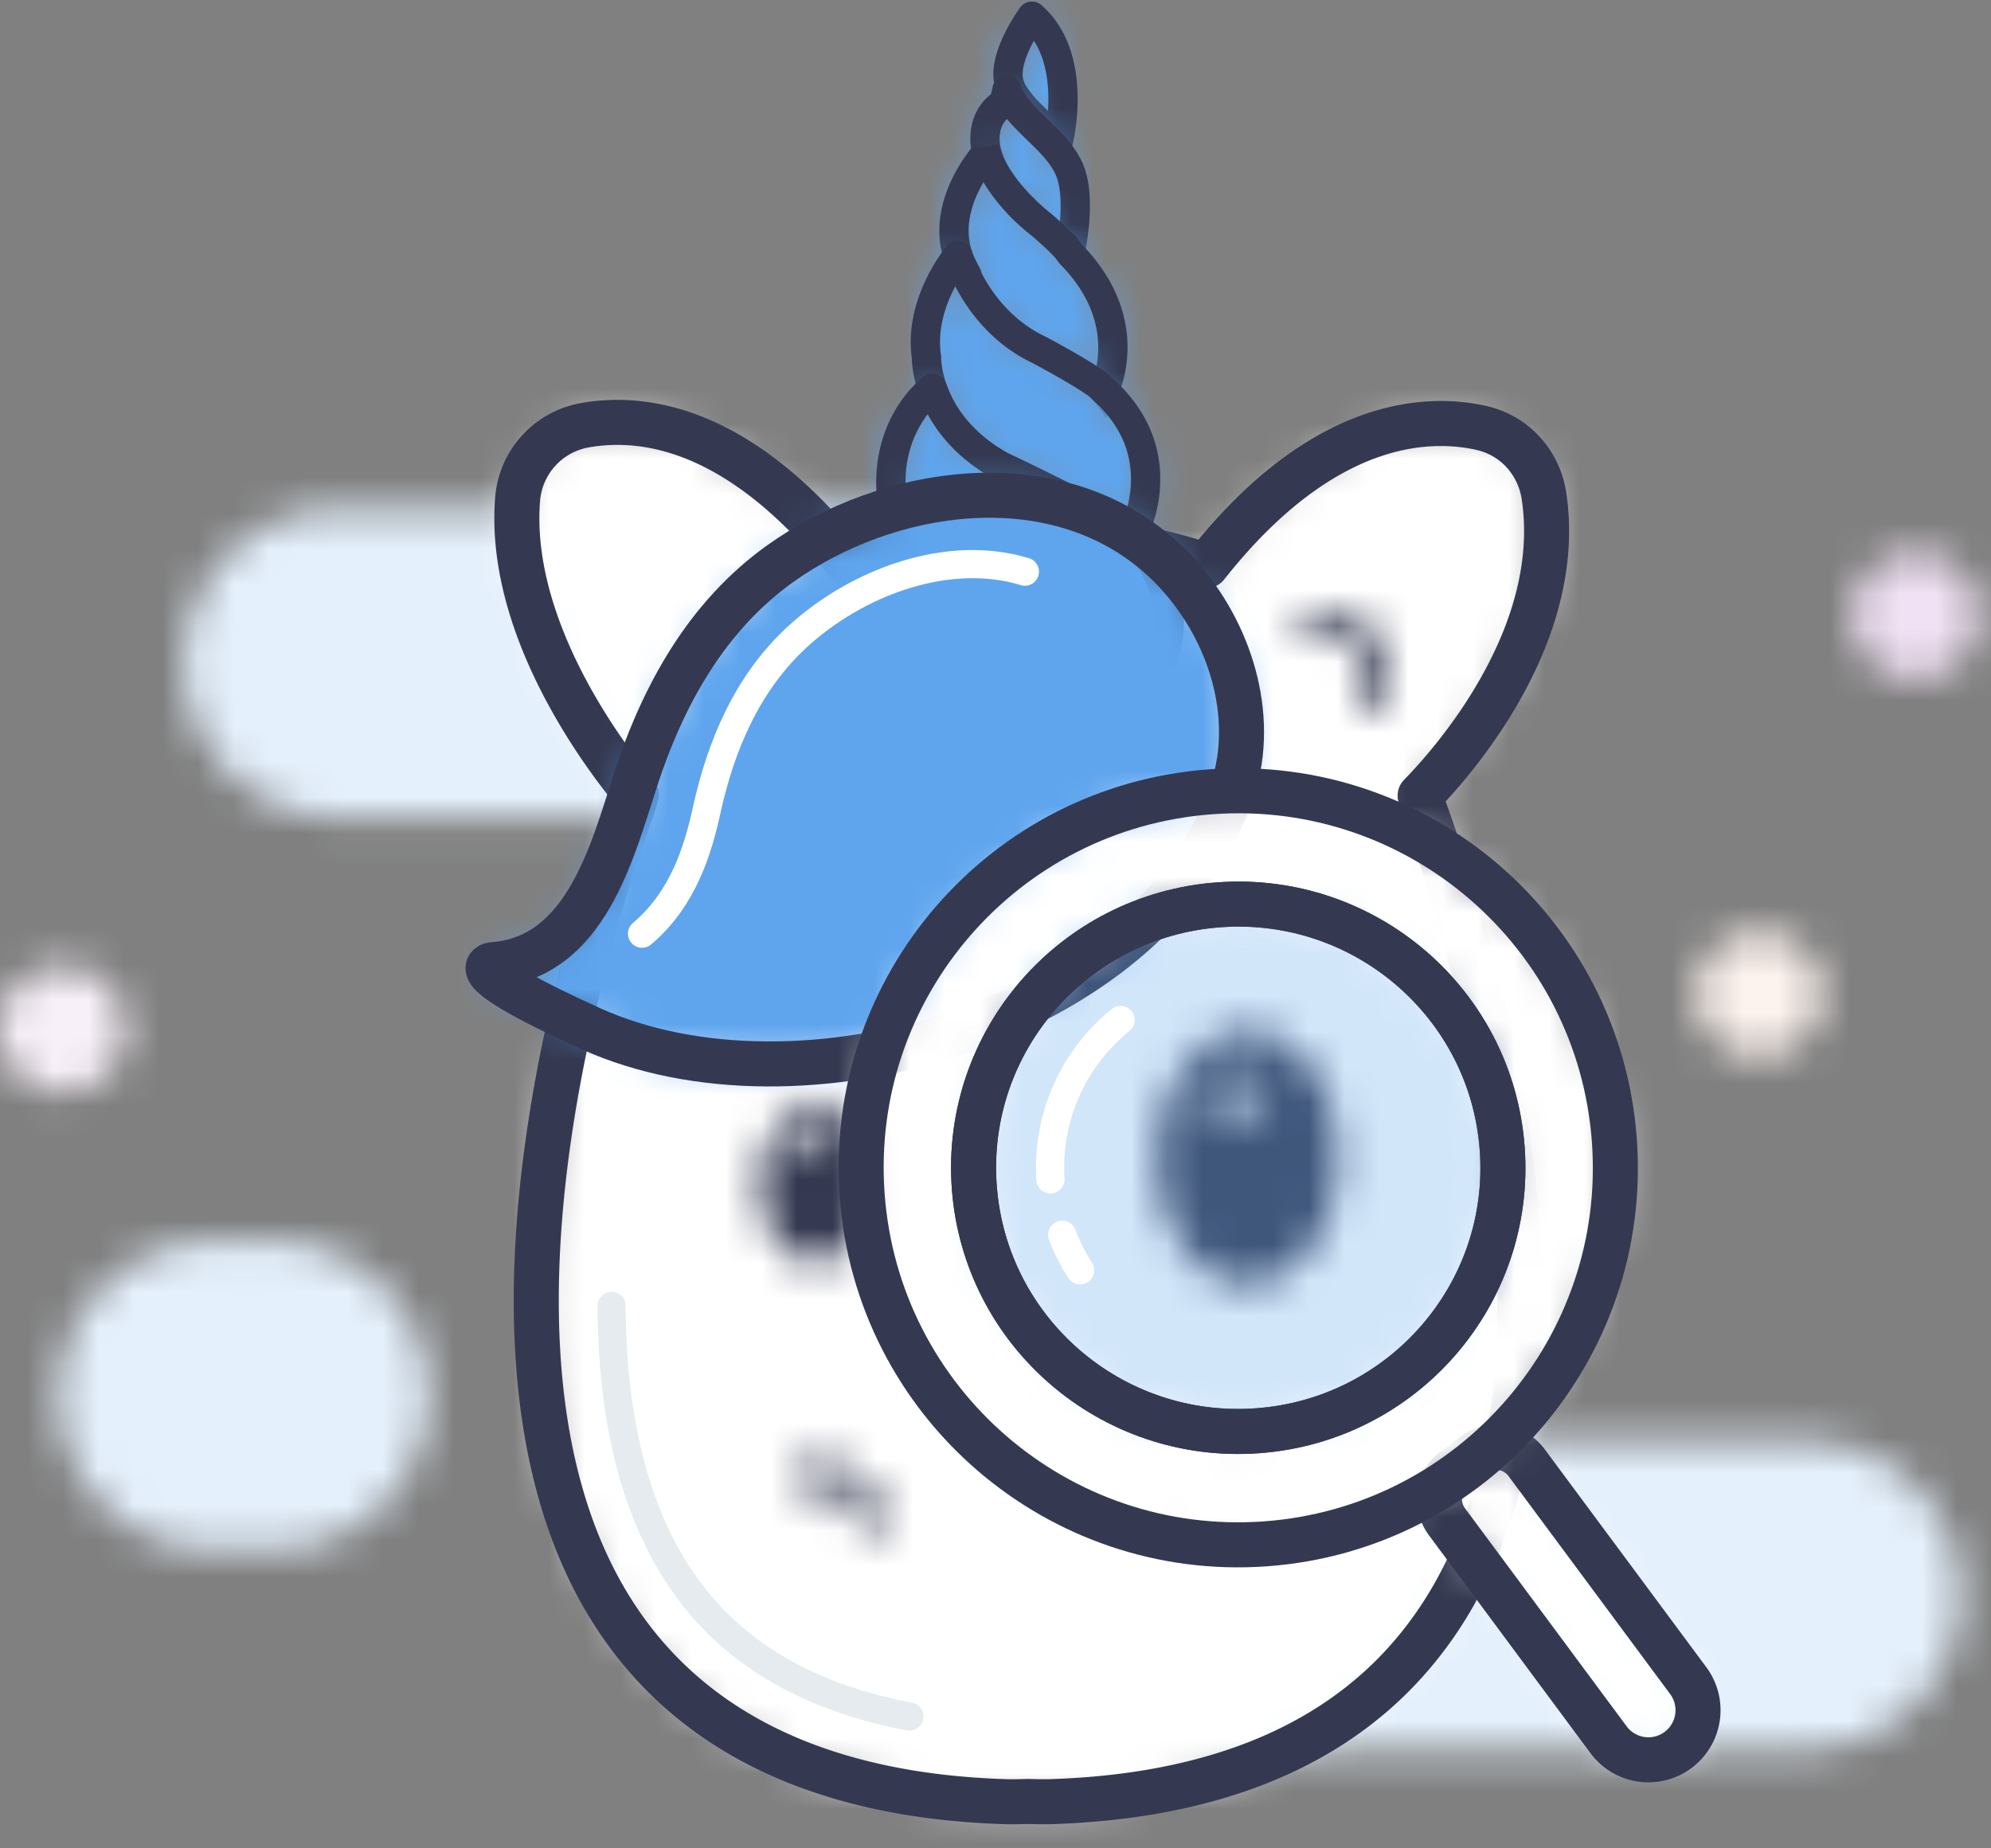 <svg xmlns="http://www.w3.org/2000/svg" xmlns:xlink="http://www.w3.org/1999/xlink" width="56" height="52" viewBox="0 0 56 52">
    <rect x="0" y="0" width="56" height="52" fill="#808080" stroke="none"/>
    <defs>
        <path id="a" d="M0 2.374v-.045a1.767 1.767 0 1 1 0 .045z"/>
        <path id="c" d="M4.447 9.054a4.337 4.337 0 0 1 0-8.674h14.846a4.337 4.337 0 0 1 0 8.674H4.447z"/>
        <path id="e" d="M4.845 9.304a4.337 4.337 0 0 1 0-8.674H29.26a4.337 4.337 0 0 1 0 8.674H4.845z"/>
        <path id="g" d="M14.525 39.284l-.157-.001c-4.61-.14-8.073-1.576-10.296-4.267-5.907-7.14-1.226-20.997-.171-23.843v-.002a3.48 3.48 0 0 1 .059-.223C3.195 10.037.334 6.358.618 2.653A2.3 2.3 0 0 1 2.528.556c1.75-.303 4.444.148 7.434 3.95a18.123 18.123 0 0 1 3.172-.712l.03-.015.163-.006c.373-.048.798-.083 1.204-.1.36-.014.6-.012.876 0 .43.017.855.052 1.28.103l.097.013a18.04 18.04 0 0 1 3.21.718C23.264.363 26.238.295 27.737.637c.918.211 1.605.96 1.75 1.909.597 3.955-2.6 7.53-3.483 8.433l.005.022.042.153c1.036 2.79 5.696 16.526-.05 23.719-2.21 2.78-5.71 4.264-10.404 4.41-.003 0-.233.005-.628-.007-.189.006-.34.008-.444.008z"/>
        <path id="i" d="M7.278 8.685a1.395 1.395 0 0 1-1.951-.29L.78 2.26A1.063 1.063 0 0 1 1 .774l.535-.395a1.062 1.062 0 0 1 1.487.22l4.547 6.134a1.395 1.395 0 0 1-.29 1.952z"/>
        <path id="k" d="M3.69 2.08a1.767 1.767 0 1 1-3.533 0 1.767 1.767 0 0 1 3.533 0z"/>
        <path id="m" d="M3.73 1.976a1.767 1.767 0 1 1-3.534 0 1.767 1.767 0 0 1 3.533 0z"/>
        <path id="o" d="M1.885 3.987l-.003-.002-.004-.005-.88-.873-.001-.001a3.678 3.678 0 0 1-.4-.523V2.58a1.197 1.197 0 0 1-.108-.308v-.001c-.141-.726.657-1.815.657-1.815 1.342 1.182.74 3.53.74 3.53z"/>
        <path id="q" d="M4.715 8.758a4.337 4.337 0 0 1 0-8.674h1.75a4.337 4.337 0 0 1 0 8.674h-1.75z"/>
        <path id="s" d="M2.285 2.587a.351.351 0 0 1-.347-.3c-.057-.38-.202-.65-.431-.8C1.102 1.22.53 1.368.525 1.37A.352.352 0 0 1 .34.69c.034-.01.873-.233 1.546.204.407.264.658.698.747 1.289a.35.35 0 0 1-.348.403z"/>
        <path id="u" d="M.678 2.587a.35.35 0 0 1-.348-.404c.089-.59.34-1.024.747-1.288C1.75.46 2.588.682 2.623.691a.352.352 0 0 1-.186.679c-.015-.004-.58-.147-.98.117-.23.15-.375.42-.432.8a.351.351 0 0 1-.347.3z"/>
        <path id="w" d="M2.863 4.526C2.17 3.876 1.38 3.306.859 2.513a2.471 2.471 0 0 1-.363-.808C.387 1.215.51.668.958.39c.034-.02.104-.293.117-.388.14.41.462.72.762 1.016.307.302.632.595.862.963.039.062.074.125.105.19.308.63.193 1.668.059 2.356z"/>
        <path id="y" d="M4.441 7.182a.565.565 0 0 0-.126-.125c-.427-.34-1.71-1.02-1.71-1.02C1.03 5.29.485 3.747.485 3.747a2.24 2.24 0 0 1-.154-.36C-.15 1.915 1.104.54 1.104.54l-.04-.202c.034.163.1.338.205.524 0 0 .388.875 1.396 1.644 0 0 .488.408.735.699l.001.001.105.141c1.912 1.944.935 3.835.935 3.835z"/>
        <path id="A" d="M5.857 8.125a.65.65 0 0 0-.144-.132H5.71C5.006 7.477 2.188 6.15 2.188 6.15.983 5.482.468 4.604.248 3.959.071 3.45.08 3.087.08 3.087-.15 1.542.965.219.965.219c.039.12.089.24.153.36 0 0 .546 1.542 2.12 2.29 0 0 1.284.68 1.711 1.02l.126.125c2.05 1.86.782 4.11.782 4.11z"/>
        <path id="C" d="M7.851 8.073a.509.509 0 0 0-.131-.096c-.507-.28-1.96-.504-1.96-.504-1.163-.098-2.874-.635-2.874-.635-1.126-.4-1.784-1.451-2.119-2.182-.2-.438-.285-.76-.285-.76C-.128 1.358 1.514.156 1.514.156c.22.646.737 1.523 1.94 2.19 0 0 2.819 1.329 3.525 1.844l.146.132c1.813 1.948.726 3.75.726 3.75z"/>
        <path id="E" d="M21.554 8.096c-.052.341-.137.68-.26 1.01C18.934 15.5 9.136 18.273 3.31 15.634c-3.806-1.723-2.755-1.8-2.755-1.8 2.604-.19 3.351-3.15 4.013-5.193.775-2.392 2.013-4.615 4.068-6.086C11.651.398 16.28-.297 19.267 2.301c1.608 1.397 2.607 3.664 2.287 5.795z"/>
        <path id="G" d="M2.525 2.927a.351.351 0 0 1-.347-.414c.118-.654.045-1.116-.215-1.373C1.578.762.86.895.855.897A.35.35 0 0 1 .442.622.35.35 0 0 1 .716.208C.758.2 1.8-.002 2.452.635c.44.43.58 1.104.418 2.003a.352.352 0 0 1-.345.29z"/>
        <path id="I" d="M3.598 2.29c0 1.214-.703 2.198-1.568 2.198-.866 0-1.568-.984-1.568-2.199 0-1.214.702-2.198 1.568-2.198.865 0 1.568.984 1.568 2.198z"/>
        <path id="K" d="M.916.652a.374.374 0 1 1-.748.001.374.374 0 0 1 .748-.001z"/>
        <path id="M" d="M11.29 18.076c4.1-.296 7.183-3.849 6.885-7.934-.296-4.087-3.861-7.16-7.962-6.863-4.1.296-7.184 3.849-6.886 7.935.297 4.087 3.862 7.159 7.962 6.862zm10.04-8.165c.424 5.842-3.97 10.922-9.812 11.346C5.675 21.68.595 17.287.172 11.444-.252 5.601 4.142.522 9.984.1c5.843-.424 10.923 3.97 11.347 9.812z"/>
        <path id="O" d="M5.344 4.056c0 1.991-1.15 3.605-2.57 3.605S.203 6.047.203 4.056c0-1.99 1.15-3.606 2.57-3.606s2.57 1.615 2.57 3.606z"/>
        <path id="Q" d="M1.758 1.143a.614.614 0 1 1-1.23 0 .614.614 0 0 1 1.23 0z"/>
        <path id="S" d="M8.121 14.908c-4.1.297-7.665-2.775-7.962-6.862C-.14 3.96 2.945.407 7.045.11c4.1-.296 7.666 2.776 7.962 6.863.298 4.085-2.785 7.638-6.886 7.934z"/>
    </defs>
    <g fill="none" fill-rule="evenodd">
        <g transform="translate(0 26.611)">
            <mask id="b" fill="#fff">
                <use xlink:href="#a"/>
            </mask>
            <path fill="#F8F0F9" d="M-3.168 7.287h9.87v-9.87h-9.87z" mask="url(#b)"/>
        </g>
        <g transform="translate(5.069 13.94)">
            <mask id="d" fill="#fff">
                <use xlink:href="#c"/>
            </mask>
            <path fill="#E4F0FC" d="M-3.059 12.222h29.857v-15.01H-3.059z" mask="url(#d)"/>
        </g>
        <g transform="translate(21.542 39.917)">
            <mask id="f" fill="#fff">
                <use xlink:href="#e"/>
            </mask>
            <path fill="#E4F0FC" d="M-2.66 12.472h39.425v-15.01H-2.66z" mask="url(#f)"/>
        </g>
        <g transform="translate(13.94 11.405)">
            <mask id="h" fill="#fff">
                <use xlink:href="#g"/>
            </mask>
            <path fill="#FFF" d="M-2.57 42.452h35.3V-2.689h-35.3z" mask="url(#h)"/>
        </g>
        <path stroke="#343951" stroke-linecap="round" stroke-linejoin="round" stroke-width="1.267" d="M28.464 50.69c-.102 0-.157-.002-.157-.002-4.61-.14-8.072-1.576-10.295-4.267-5.907-7.14-1.227-20.998-.172-23.843v-.002c.018-.076.037-.149.06-.223-.766-.912-3.627-4.59-3.343-8.295a2.3 2.3 0 0 1 1.91-2.098c1.75-.303 4.445.149 7.435 3.951a18.123 18.123 0 0 1 3.172-.712l.029-.015.163-.007c.374-.047.798-.082 1.204-.1.36-.013.6-.011.877 0 .428.018.854.053 1.28.104l.096.013a18.04 18.04 0 0 1 3.21.718c3.27-4.144 6.244-4.212 7.743-3.87.919.21 1.605.96 1.751 1.909.596 3.955-2.6 7.53-3.484 8.433l.005.021.042.154c1.036 2.79 5.697 16.526-.05 23.719-2.209 2.78-5.71 4.264-10.404 4.409-.002.001-.233.006-.628-.006-.189.006-.34.008-.444.008z"/>
        <g transform="translate(39.917 40.55)">
            <mask id="j" fill="#fff">
                <use xlink:href="#i"/>
            </mask>
            <path fill="#FFF" d="M-2.597 12.127H11.01V-3H-2.597z" mask="url(#j)"/>
        </g>
        <path stroke="#343951" stroke-linecap="round" stroke-linejoin="round" stroke-width="1.267" d="M47.195 49.235a1.395 1.395 0 0 1-1.952-.29l-4.546-6.134a1.063 1.063 0 0 1 .22-1.487l.535-.395a1.062 1.062 0 0 1 1.487.221l4.546 6.133a1.395 1.395 0 0 1-.29 1.952z"/>
        <g transform="translate(51.955 15.206)">
            <mask id="l" fill="#fff">
                <use xlink:href="#k"/>
            </mask>
            <path fill="#F1E1F4" d="M-3.01 7.015h9.868v-9.87h-9.869z" mask="url(#l)"/>
        </g>
        <g transform="translate(47.52 25.978)">
            <mask id="n" fill="#fff">
                <use xlink:href="#m"/>
            </mask>
            <path fill="#FDF3EE" d="M-2.972 6.91h9.87v-9.87h-9.87z" mask="url(#n)"/>
        </g>
        <g transform="translate(27.878)">
            <mask id="p" fill="#fff">
                <use xlink:href="#o"/>
            </mask>
            <path fill="#5EA5EE" d="M-2.696 7.155h7.884V-2.71h-7.884z" mask="url(#p)"/>
        </g>
        <path stroke="#343951" stroke-linecap="round" stroke-linejoin="round" stroke-width=".824" d="M29.764 3.987l-.003-.002-.005-.005-.88-.873-.001-.001a3.677 3.677 0 0 1-.4-.523V2.58a1.196 1.196 0 0 1-.108-.308v-.001c-.14-.726.657-1.815.657-1.815 1.343 1.182.74 3.53.74 3.53z"/>
        <g transform="translate(1.267 34.848)">
            <mask id="r" fill="#fff">
                <use xlink:href="#q"/>
            </mask>
            <path fill="#E4F0FC" d="M-2.79 11.926h16.76v-15.01H-2.79z" mask="url(#r)"/>
        </g>
        <path stroke="#E5EBEF" stroke-linecap="round" stroke-linejoin="round" stroke-width=".792" d="M25.579 48.291c-2.582-.486-4.577-1.562-5.942-3.214-1.801-2.178-2.422-5.216-2.435-8.338"/>
        <g transform="translate(22.176 40.55)">
            <mask id="t" fill="#fff">
                <use xlink:href="#s"/>
            </mask>
            <path fill="#343951" d="M-3.086 5.755h8.891v-8.298h-8.89z" mask="url(#t)"/>
        </g>
        <g transform="translate(32.947 40.55)">
            <mask id="v" fill="#fff">
                <use xlink:href="#u"/>
            </mask>
            <path fill="#343951" d="M-2.842 5.755h8.891v-8.297h-8.891z" mask="url(#v)"/>
        </g>
        <g transform="translate(27.245 2.534)">
            <mask id="x" fill="#fff">
                <use xlink:href="#w"/>
            </mask>
            <path fill="#5EA5EE" d="M-2.71 7.694h8.878v-10.86H-2.71z" mask="url(#x)"/>
        </g>
        <path stroke="#343951" stroke-linecap="round" stroke-linejoin="round" stroke-width=".824" d="M30.108 7.06c-.693-.65-1.482-1.22-2.004-2.013a2.47 2.47 0 0 1-.363-.807c-.109-.49.013-1.038.462-1.317.034-.02.103-.292.117-.387.14.409.462.72.762 1.016.306.301.632.594.862.962.038.062.074.125.105.19.307.63.193 1.669.059 2.356z"/>
        <g transform="translate(26.611 3.802)">
            <mask id="z" fill="#fff">
                <use xlink:href="#y"/>
            </mask>
            <path fill="#5EA5EE" d="M-2.947 10.35H7.859V-2.83H-2.947z" mask="url(#z)"/>
        </g>
        <path stroke="#343951" stroke-width=".824" d="M31.053 10.984a.565.565 0 0 0-.127-.125c-.427-.341-1.71-1.02-1.71-1.02-1.574-.748-2.12-2.29-2.12-2.29a2.24 2.24 0 0 1-.154-.36c-.48-1.473.773-2.848.773-2.848l-.04-.202c.034.163.1.338.206.525 0 0 .387.874 1.395 1.643 0 0 .488.409.735.7h.001l.106.142c1.911 1.944.935 3.835.935 3.835z"/>
        <g transform="translate(25.978 6.97)">
            <mask id="B" fill="#fff">
                <use xlink:href="#A"/>
            </mask>
            <path fill="#5EA5EE" d="M-3.119 11.293H9.413V-2.95H-3.12z" mask="url(#B)"/>
        </g>
        <path stroke="#343951" stroke-linecap="round" stroke-linejoin="round" stroke-width=".824" d="M31.835 15.095a.65.65 0 0 0-.145-.132h-.001c-.705-.516-3.524-1.845-3.524-1.845-1.204-.667-1.72-1.544-1.94-2.19-.175-.508-.166-.871-.166-.871-.233-1.545.884-2.868.884-2.868.038.12.088.24.152.36 0 0 .547 1.542 2.121 2.29 0 0 1.283.679 1.71 1.02l.127.125c2.05 1.86.782 4.11.782 4.11z"/>
        <g transform="translate(24.71 10.771)">
            <mask id="D" fill="#fff">
                <use xlink:href="#C"/>
            </mask>
            <path fill="#5EA5EE" d="M-2.822 11.24h14.164V-3.01H-2.822z" mask="url(#D)"/>
        </g>
        <path stroke="#343951" stroke-linecap="round" stroke-linejoin="round" stroke-width=".824" d="M32.561 18.844a.509.509 0 0 0-.131-.096c-.507-.28-1.96-.504-1.96-.504-1.163-.098-2.873-.635-2.873-.635-1.127-.4-1.785-1.45-2.12-2.182-.2-.438-.284-.76-.284-.76-.611-2.536 1.031-3.739 1.031-3.739.221.646.737 1.523 1.941 2.19 0 0 2.818 1.329 3.524 1.844l.001.001.145.132c1.813 1.947.726 3.749.726 3.749z"/>
        <g transform="translate(13.306 13.306)">
            <mask id="F" fill="#fff">
                <use xlink:href="#E"/>
            </mask>
            <path fill="#5EA5EE" d="M-2.747 19.795H24.78V-2.541H-2.747z" mask="url(#F)"/>
        </g>
        <g stroke-linecap="round">
            <path stroke="#343951" stroke-linejoin="round" stroke-width="1.267" d="M34.86 21.402c.32-2.132-.68-4.398-2.287-5.796-2.988-2.598-7.616-1.902-10.632.255-2.056 1.47-3.293 3.693-4.068 6.086-.662 2.043-1.41 5.003-4.013 5.192 0 0-1.051.078 2.755 1.8 5.826 2.64 15.623-.133 17.986-6.527.122-.33.207-.67.258-1.01z"/>
            <path stroke="#FFF" stroke-width=".792" d="M28.827 16.083c-2.156-.659-4.73.286-6.427 1.859-1.38 1.281-2.123 3.024-2.522 4.845-.248 1.129-.663 2.505-1.82 3.481"/>
        </g>
        <g transform="translate(36.115 17.107)">
            <mask id="H" fill="#fff">
                <use xlink:href="#G"/>
            </mask>
            <path fill="#343951" d="M-2.733 6.095h8.836v-9.092h-8.836z" mask="url(#H)"/>
        </g>
        <g transform="translate(20.909 31.046)">
            <mask id="J" fill="#fff">
                <use xlink:href="#I"/>
            </mask>
            <path fill="#343951" d="M-2.706 7.656h9.472V-3.077h-9.472z" mask="url(#J)"/>
        </g>
        <g transform="translate(22.176 31.68)">
            <mask id="L" fill="#fff">
                <use xlink:href="#K"/>
            </mask>
            <path fill="#FFF" d="M-3.001 4.195h7.085V-2.89h-7.085z" mask="url(#L)"/>
        </g>
        <g transform="translate(24.077 22.176)">
            <mask id="N" fill="#fff">
                <use xlink:href="#M"/>
            </mask>
            <path fill="#FFF" d="M-3.024 24.453h27.55v-27.55h-27.55z" mask="url(#N)"/>
        </g>
        <path stroke="#343951" stroke-linecap="round" stroke-linejoin="round" stroke-width="1.267" d="M35.366 40.252c-4.1.297-7.665-2.775-7.963-6.862-.297-4.086 2.786-7.639 6.887-7.935 4.1-.296 7.665 2.776 7.962 6.863.298 4.085-2.785 7.638-6.886 7.934zm10.041-8.165c-.424-5.843-5.503-10.236-11.346-9.812-5.843.423-10.236 5.502-9.812 11.345.423 5.843 5.503 10.237 11.346 9.813 5.842-.424 10.236-5.504 9.812-11.346z"/>
        <g transform="translate(32.314 28.512)">
            <mask id="P" fill="#fff">
                <use xlink:href="#O"/>
            </mask>
            <path fill="#343951" d="M-2.965 10.83H8.512V-2.719H-2.965z" mask="url(#P)"/>
        </g>
        <g transform="translate(33.58 29.78)">
            <mask id="R" fill="#fff">
                <use xlink:href="#Q"/>
            </mask>
            <path fill="#FFF" d="M-2.638 4.925h7.564v-7.564h-7.564z" mask="url(#R)"/>
        </g>
        <g transform="translate(27.245 25.344)">
            <mask id="T" fill="#fff">
                <use xlink:href="#S"/>
            </mask>
            <path fill="#5EA5EE" fill-opacity=".28" d="M-3.03 18.096h21.225V-3.077H-3.029z" mask="url(#T)"/>
        </g>
        <g stroke-linecap="round" stroke-linejoin="round">
            <path stroke="#343951" stroke-width="1.267" d="M35.366 40.252c-4.1.297-7.665-2.775-7.963-6.862-.297-4.086 2.786-7.639 6.887-7.935 4.1-.296 7.665 2.776 7.962 6.863.298 4.085-2.785 7.638-6.886 7.934z"/>
            <path stroke="#FFF" stroke-width=".792" d="M30.38 35.74a5.36 5.36 0 0 1-.503-1.002M29.545 33.18a5.339 5.339 0 0 1 1.973-4.483"/>
        </g>
    </g>
</svg>
